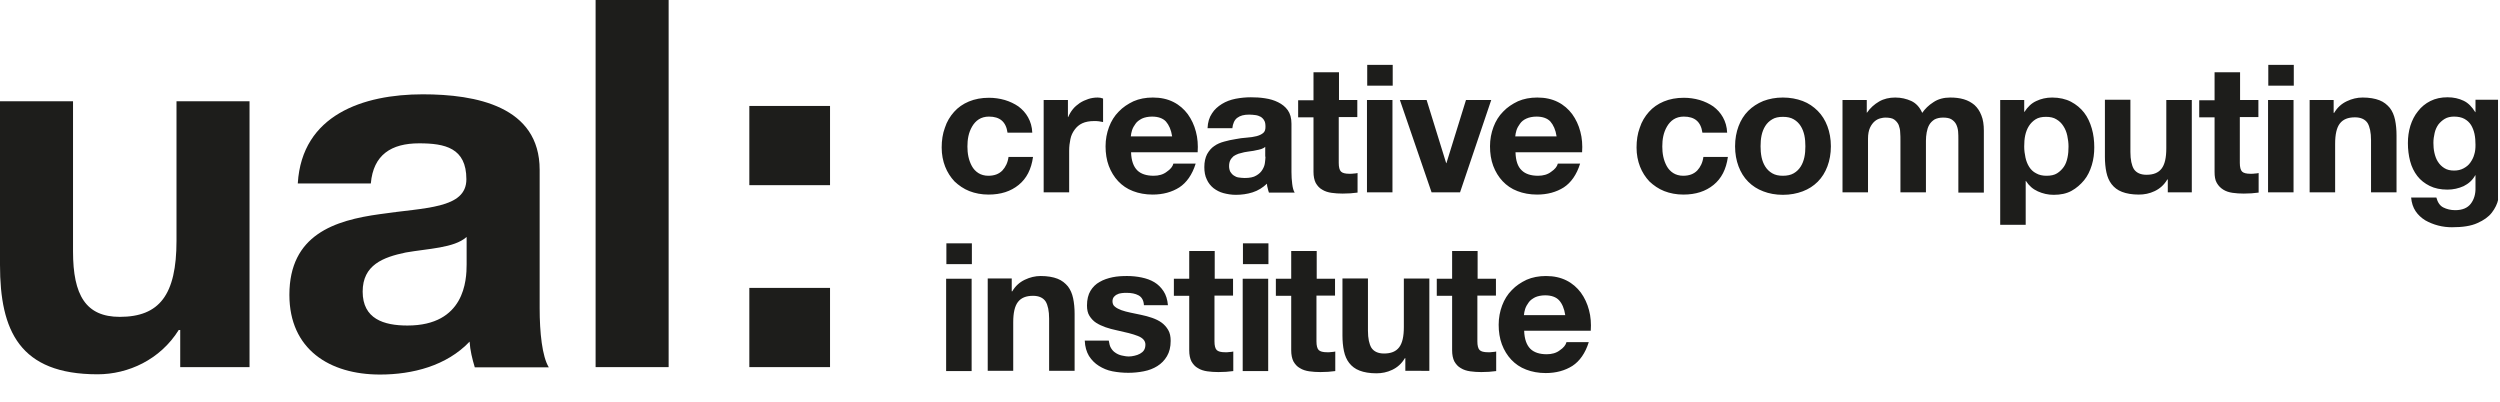 <?xml version="1.0" encoding="utf-8"?>
<!-- Generator: Adobe Illustrator 24.1.0, SVG Export Plug-In . SVG Version: 6.00 Build 0)  -->
<svg version="1.1" id="Layer_1" xmlns="http://www.w3.org/2000/svg" xmlns:xlink="http://www.w3.org/1999/xlink" x="0px" y="0px"
	 viewBox="0 0 1009.9 162.2" style="enable-background:new 0 0 1009.9 162.2;" xml:space="preserve">
<style type="text/css">
	.st0{clip-path:url(#SVGID_2_);fill:#1D1D1B;}
	.st1{fill:#1D1D1B;}
	.st2{clip-path:url(#SVGID_4_);fill:#1D1D1B;}
</style>
<g>
	<defs>
		<rect id="SVGID_1_" y="0" width="1009.1" height="162.2"/>
	</defs>
	<clipPath id="SVGID_2_">
		<use xlink:href="#SVGID_1_"  style="overflow:visible;"/>
	</clipPath>
	<path class="st0" d="M100.8,148.3h-28v-15h-0.6c-7.5,12-20.4,17.9-32.8,17.9C7.9,151.2,0,133.6,0,107V40.9h29.5v60.7
		c0,17.7,5.2,26.4,18.9,26.4c16,0,22.9-8.9,22.9-30.7V40.9h29.5V148.3z"/>
	<path class="st0" d="M188.4,95.8c-5,4.4-15.4,4.6-24.5,6.2c-9.1,1.9-17.4,5-17.4,15.8c0,11,8.5,13.7,18.1,13.7
		c23.1,0,23.9-18.3,23.9-24.7V95.8z M120.3,74c1.7-27.6,26.4-35.9,50.5-35.9c21.4,0,47.2,4.8,47.2,30.5v55.9c0,9.8,1,19.5,3.7,23.9
		h-29.9c-1-3.3-1.9-6.9-2.1-10.4c-9.3,9.8-23.1,13.3-36.2,13.3c-20.4,0-36.6-10.2-36.6-32.2c0-24.3,18.3-30.1,36.6-32.6
		c18.1-2.7,34.9-2.1,34.9-14.1c0-12.7-8.7-14.5-19.1-14.5c-11.2,0-18.5,4.6-19.5,16.2H120.3z"/>
</g>
<rect x="240.6" class="st1" width="29.5" height="148.3"/>
<path class="st1" d="M302.7,116.3h32.6v32h-32.6V116.3z M335.3,74.8h-32.6v-32h32.6V74.8z"/>
<g>
	<defs>
		<rect id="SVGID_3_" y="0" width="1009.1" height="162.2"/>
	</defs>
	<clipPath id="SVGID_4_">
		<use xlink:href="#SVGID_3_"  style="overflow:visible;"/>
	</clipPath>
	<path class="st2" d="M1009.2,80.5c-0.4,1.9-1.3,3.7-2.6,5.4c-1.3,1.7-3.3,3.1-5.8,4.2c-2.6,1.2-6,1.7-10.3,1.7
		c-1.8,0-3.7-0.2-5.6-0.7c-1.9-0.5-3.6-1.2-5.2-2.1c-1.6-1-2.9-2.2-3.9-3.7c-1-1.5-1.6-3.3-1.8-5.5h10.2c0.5,1.9,1.4,3.3,2.8,4
		c1.4,0.7,3,1.1,4.8,1.1c2.9,0,5-0.9,6.3-2.6c1.3-1.7,2-3.9,1.9-6.6v-4.9h-0.1c-1.1,2-2.7,3.4-4.7,4.4c-2,0.9-4.2,1.4-6.5,1.4
		c-2.8,0-5.2-0.5-7.2-1.5c-2-1-3.7-2.3-5-4c-1.3-1.7-2.3-3.7-2.9-6c-0.6-2.3-0.9-4.7-0.9-7.3c0-2.4,0.3-4.7,1-7
		c0.7-2.2,1.7-4.2,3.1-5.9c1.3-1.7,3-3.1,5-4.1s4.3-1.5,6.9-1.5c2.5,0,4.6,0.5,6.5,1.4c1.9,0.9,3.4,2.5,4.7,4.6h0.1v-5h9.7v34.9
		C1009.9,76.8,1009.7,78.5,1009.2,80.5 M995.2,68c1.1-0.6,2-1.3,2.7-2.3c0.7-1,1.3-2.1,1.6-3.3c0.4-1.2,0.5-2.5,0.5-3.9
		c0-1.5-0.1-3-0.4-4.4c-0.3-1.4-0.8-2.6-1.4-3.6c-0.7-1.1-1.6-1.9-2.7-2.5c-1.1-0.6-2.5-0.9-4.2-0.9c-1.4,0-2.7,0.3-3.7,0.9
		c-1,0.6-1.9,1.4-2.6,2.3c-0.7,1-1.2,2.1-1.5,3.4c-0.3,1.3-0.5,2.6-0.5,4c0,1.3,0.1,2.7,0.4,4c0.3,1.3,0.7,2.5,1.4,3.6
		c0.7,1.1,1.5,1.9,2.6,2.6c1.1,0.7,2.4,1,4,1C992.8,68.9,994.1,68.6,995.2,68 M942.7,40.4v5.2h0.2c1.3-2.2,3-3.7,5.1-4.7
		c2.1-1,4.2-1.5,6.4-1.5c2.7,0,5,0.4,6.8,1.1c1.8,0.7,3.1,1.8,4.2,3.1c1,1.3,1.7,2.9,2.1,4.8c0.4,1.9,0.6,4,0.6,6.3v23h-10.3V56.6
		c0-3.1-0.5-5.4-1.4-6.9c-1-1.5-2.7-2.3-5.1-2.3c-2.8,0-4.8,0.8-6.1,2.5c-1.3,1.7-1.9,4.4-1.9,8.2v19.6H933V40.4H942.7z M926.5,77.7
		h-10.3V40.4h10.3V77.7z M916.3,26.2h10.3v8.4h-10.3V26.2z M912.3,40.4v6.9h-7.5v18.5c0,1.7,0.3,2.9,0.9,3.5
		c0.6,0.6,1.7,0.9,3.5,0.9c0.6,0,1.1,0,1.7-0.1c0.5,0,1-0.1,1.5-0.2v7.9c-0.9,0.1-1.8,0.2-2.9,0.3c-1.1,0-2.1,0.1-3.1,0.1
		c-1.6,0-3.1-0.1-4.5-0.3c-1.4-0.2-2.7-0.6-3.8-1.3s-1.9-1.5-2.6-2.7s-0.9-2.7-0.9-4.5v-22h-6.2v-6.9h6.2V29.2h10.3v11.2H912.3z
		 M875.7,77.7v-5.2h-0.2c-1.3,2.2-3,3.7-5.1,4.7c-2.1,1-4.2,1.4-6.4,1.4c-2.7,0-5-0.4-6.8-1.1c-1.8-0.7-3.1-1.7-4.2-3.1
		c-1-1.3-1.7-2.9-2.1-4.8c-0.4-1.9-0.6-4-0.6-6.3v-23h10.3v21.1c0,3.1,0.5,5.4,1.4,6.9c1,1.5,2.7,2.3,5.1,2.3c2.8,0,4.8-0.8,6.1-2.5
		c1.3-1.7,1.9-4.4,1.9-8.2V40.4h10.3v37.3H875.7z M817.7,40.4v4.8h0.1c1.3-2,2.8-3.5,4.8-4.4c1.9-0.9,4-1.4,6.4-1.4
		c2.9,0,5.5,0.6,7.6,1.7c2.1,1.1,3.9,2.6,5.3,4.4c1.4,1.8,2.4,4,3.1,6.4c0.7,2.4,1,5,1,7.6c0,2.5-0.3,4.9-1,7.2
		c-0.7,2.3-1.7,4.4-3.1,6.1s-3.1,3.2-5.1,4.3c-2,1.1-4.4,1.6-7.2,1.6c-2.3,0-4.4-0.5-6.4-1.4c-2-0.9-3.6-2.3-4.8-4.2h-0.1v17.7H808
		V40.4H817.7z M831,70c1.1-0.7,2-1.6,2.7-2.6s1.2-2.3,1.5-3.8c0.3-1.4,0.4-2.9,0.4-4.4c0-1.5-0.2-3-0.5-4.4
		c-0.3-1.4-0.8-2.7-1.6-3.9c-0.7-1.1-1.6-2-2.8-2.7c-1.1-0.7-2.5-1-4.2-1c-1.7,0-3.1,0.3-4.2,1c-1.1,0.7-2,1.6-2.7,2.7
		c-0.7,1.1-1.2,2.4-1.5,3.8c-0.3,1.4-0.4,2.9-0.4,4.5c0,1.5,0.2,3,0.5,4.4c0.3,1.4,0.8,2.7,1.5,3.8c0.7,1.1,1.6,2,2.8,2.6
		c1.2,0.7,2.6,1,4.2,1C828.5,71,829.9,70.7,831,70 M754.1,40.4v5.1h0.1c1.3-1.9,3-3.4,4.9-4.5c1.9-1.1,4.1-1.6,6.5-1.6
		c2.4,0,4.5,0.5,6.5,1.4c1.9,0.9,3.4,2.5,4.4,4.8c1.1-1.6,2.6-3.1,4.5-4.3c1.9-1.3,4.2-1.9,6.8-1.9c2,0,3.8,0.2,5.5,0.7
		c1.7,0.5,3.1,1.3,4.3,2.3c1.2,1.1,2.1,2.4,2.8,4.2c0.7,1.7,1,3.8,1,6.2v25h-10.3V56.6c0-1.3,0-2.4-0.1-3.5
		c-0.1-1.1-0.4-2.1-0.8-2.9c-0.4-0.8-1.1-1.5-1.9-2c-0.8-0.5-2-0.7-3.4-0.7c-1.4,0-2.6,0.3-3.5,0.8c-0.9,0.6-1.6,1.3-2.1,2.2
		c-0.5,0.9-0.8,1.9-1,3c-0.2,1.1-0.3,2.3-0.3,3.4v20.8h-10.3V56.8c0-1.1,0-2.2-0.1-3.3c0-1.1-0.3-2.1-0.6-3c-0.4-0.9-1-1.6-1.8-2.2
		c-0.8-0.6-2.1-0.8-3.7-0.8c-0.5,0-1.1,0.1-1.9,0.3c-0.8,0.2-1.6,0.6-2.3,1.2s-1.4,1.5-1.9,2.6c-0.5,1.1-0.8,2.6-0.8,4.4v21.7h-10.3
		V40.4H754.1z M702.3,51c0.9-2.4,2.2-4.5,3.9-6.2c1.7-1.7,3.7-3,6.1-4c2.4-0.9,5-1.4,7.9-1.4c2.9,0,5.6,0.5,8,1.4
		c2.4,0.9,4.4,2.3,6.1,4c1.7,1.7,3,3.8,3.9,6.2c0.9,2.4,1.4,5.1,1.4,8.1s-0.5,5.7-1.4,8.1c-0.9,2.4-2.2,4.5-3.9,6.2
		c-1.7,1.7-3.7,3-6.1,3.9s-5,1.4-8,1.4c-2.9,0-5.6-0.5-7.9-1.4c-2.4-0.9-4.4-2.2-6.1-3.9c-1.7-1.7-3-3.8-3.9-6.2
		c-0.9-2.4-1.4-5.1-1.4-8.1S701.4,53.4,702.3,51 M711.6,63.5c0.3,1.4,0.8,2.7,1.5,3.8c0.7,1.1,1.6,2,2.8,2.7c1.2,0.7,2.6,1,4.3,1
		c1.7,0,3.2-0.3,4.4-1c1.2-0.7,2.1-1.6,2.8-2.7c0.7-1.1,1.2-2.4,1.5-3.8c0.3-1.4,0.4-2.9,0.4-4.4c0-1.5-0.1-3-0.4-4.4
		c-0.3-1.4-0.8-2.7-1.5-3.8s-1.6-2-2.8-2.7c-1.2-0.7-2.6-1-4.4-1c-1.7,0-3.2,0.3-4.3,1c-1.2,0.7-2.1,1.6-2.8,2.7
		c-0.7,1.1-1.2,2.4-1.5,3.8c-0.3,1.4-0.4,2.9-0.4,4.4C711.2,60.6,711.3,62,711.6,63.5 M680.2,47.1c-1.6,0-3,0.4-4.1,1.1
		c-1.1,0.7-2,1.7-2.7,2.9c-0.7,1.2-1.2,2.5-1.5,3.9c-0.3,1.4-0.4,2.8-0.4,4.2c0,1.3,0.1,2.7,0.4,4.1c0.3,1.4,0.8,2.7,1.4,3.8
		c0.6,1.1,1.5,2.1,2.6,2.8c1.1,0.7,2.5,1.1,4,1.1c2.5,0,4.3-0.7,5.7-2.1c1.3-1.4,2.2-3.2,2.5-5.5h9.9c-0.7,5-2.6,8.7-5.8,11.3
		c-3.2,2.6-7.2,3.9-12.2,3.9c-2.8,0-5.4-0.5-7.7-1.4c-2.3-0.9-4.3-2.3-6-3.9c-1.6-1.7-2.9-3.7-3.8-6c-0.9-2.3-1.4-4.9-1.4-7.7
		c0-2.9,0.4-5.6,1.3-8c0.8-2.5,2.1-4.6,3.7-6.4c1.6-1.8,3.6-3.2,6-4.2s5.1-1.5,8.1-1.5c2.2,0,4.3,0.3,6.4,0.9c2,0.6,3.9,1.5,5.5,2.6
		c1.6,1.2,2.9,2.6,3.9,4.4c1,1.8,1.6,3.8,1.7,6.2h-10C687.1,49.2,684.6,47.1,680.2,47.1 M614.7,68.8c1.5,1.5,3.8,2.2,6.6,2.2
		c2.1,0,3.9-0.5,5.3-1.6c1.5-1,2.4-2.1,2.7-3.3h9c-1.4,4.5-3.7,7.7-6.6,9.6c-3,1.9-6.6,2.9-10.8,2.9c-2.9,0-5.6-0.5-7.9-1.4
		c-2.4-0.9-4.4-2.3-6-4c-1.6-1.7-2.9-3.8-3.8-6.2c-0.9-2.4-1.3-5.1-1.3-7.9c0-2.8,0.5-5.4,1.4-7.8c0.9-2.4,2.2-4.5,3.9-6.2
		c1.7-1.8,3.7-3.1,6-4.2c2.3-1,4.9-1.5,7.8-1.5c3.2,0,5.9,0.6,8.3,1.8c2.4,1.2,4.3,2.9,5.8,4.9c1.5,2.1,2.6,4.4,3.3,7.1
		c0.7,2.6,0.9,5.4,0.7,8.3h-26.9C612.3,64.9,613.1,67.3,614.7,68.8 M626.3,49.1c-1.2-1.3-3.1-2-5.6-2c-1.6,0-3,0.3-4.1,0.8
		s-2,1.2-2.6,2.1c-0.6,0.8-1.1,1.7-1.4,2.6c-0.3,0.9-0.4,1.7-0.5,2.5h16.7C628.4,52.4,627.5,50.5,626.3,49.1 M578.3,77.7l-12.8-37.3
		h10.8l7.9,25.5h0.1l7.9-25.5h10.2l-12.6,37.3H578.3z M562.5,77.7h-10.3V40.4h10.3V77.7z M552.3,26.2h10.3v8.4h-10.3V26.2z
		 M548.3,40.4v6.9h-7.5v18.5c0,1.7,0.3,2.9,0.9,3.5c0.6,0.6,1.7,0.9,3.5,0.9c0.6,0,1.1,0,1.7-0.1c0.5,0,1-0.1,1.5-0.2v7.9
		c-0.9,0.1-1.8,0.2-2.9,0.3c-1.1,0-2.1,0.1-3.1,0.1c-1.6,0-3.1-0.1-4.5-0.3c-1.4-0.2-2.7-0.6-3.8-1.3c-1.1-0.6-1.9-1.5-2.6-2.7
		c-0.6-1.2-0.9-2.7-0.9-4.5v-22h-6.2v-6.9h6.2V29.2h10.3v11.2H548.3z M511.2,63.3c0,0.6-0.1,1.3-0.2,2.3c-0.1,1-0.4,1.9-1,2.9
		s-1.3,1.7-2.5,2.4c-1.1,0.7-2.7,1-4.7,1c-0.8,0-1.6-0.1-2.4-0.2c-0.8-0.1-1.4-0.4-2-0.8c-0.6-0.4-1-0.9-1.4-1.5
		c-0.3-0.6-0.5-1.4-0.5-2.3c0-1,0.2-1.8,0.5-2.4c0.3-0.6,0.8-1.1,1.3-1.6c0.6-0.4,1.2-0.7,2-1c0.7-0.2,1.5-0.4,2.3-0.6
		c0.8-0.1,1.6-0.3,2.5-0.4c0.8-0.1,1.6-0.2,2.3-0.4c0.7-0.1,1.4-0.3,2.1-0.5c0.6-0.2,1.2-0.5,1.6-0.9V63.3z M497.8,51.9
		c0.2-2,0.9-3.5,2-4.3c1.2-0.9,2.7-1.3,4.8-1.3c0.9,0,1.8,0.1,2.6,0.2c0.8,0.1,1.5,0.4,2.1,0.7c0.6,0.4,1.1,0.9,1.4,1.5
		c0.4,0.6,0.5,1.5,0.5,2.6c0,1.1-0.3,1.9-0.9,2.4c-0.7,0.6-1.6,1-2.7,1.3c-1.2,0.3-2.5,0.5-4,0.6c-1.5,0.1-3,0.3-4.5,0.6
		c-1.5,0.2-3.1,0.6-4.6,1c-1.5,0.4-2.9,1-4,1.8c-1.2,0.8-2.1,1.9-2.9,3.3c-0.7,1.4-1.1,3.1-1.1,5.2c0,1.9,0.3,3.6,1,5
		c0.6,1.4,1.6,2.6,2.7,3.5c1.2,0.9,2.5,1.6,4,2c1.5,0.4,3.2,0.7,5,0.7c2.3,0,4.6-0.3,6.8-1c2.2-0.7,4.1-1.9,5.8-3.5
		c0,0.6,0.1,1.2,0.3,1.8c0.1,0.6,0.3,1.2,0.5,1.8h10.4c-0.5-0.8-0.8-1.9-1-3.5c-0.2-1.5-0.3-3.2-0.3-4.8V50c0-2.3-0.5-4.1-1.5-5.5
		s-2.3-2.4-3.9-3.2c-1.6-0.8-3.3-1.3-5.3-1.6c-1.9-0.3-3.8-0.4-5.7-0.4c-2.1,0-4.1,0.2-6.2,0.6c-2,0.4-3.9,1.1-5.5,2.1
		c-1.6,1-3,2.2-4,3.8c-1.1,1.6-1.7,3.6-1.8,6H497.8z M459.4,68.8c1.5,1.5,3.8,2.2,6.6,2.2c2.1,0,3.9-0.5,5.3-1.6
		c1.5-1,2.4-2.1,2.7-3.3h9c-1.4,4.5-3.7,7.7-6.6,9.6c-3,1.9-6.6,2.9-10.8,2.9c-2.9,0-5.6-0.5-7.9-1.4c-2.4-0.9-4.4-2.3-6-4
		c-1.6-1.7-2.9-3.8-3.8-6.2c-0.9-2.4-1.3-5.1-1.3-7.9c0-2.8,0.5-5.4,1.4-7.8c0.9-2.4,2.2-4.5,3.9-6.2c1.7-1.8,3.7-3.1,6-4.2
		c2.3-1,4.9-1.5,7.8-1.5c3.2,0,5.9,0.6,8.3,1.8c2.4,1.2,4.3,2.9,5.8,4.9c1.5,2.1,2.6,4.4,3.3,7.1c0.7,2.6,0.9,5.4,0.7,8.3h-26.9
		C457,64.9,457.9,67.3,459.4,68.8 M471,49.1c-1.2-1.3-3.1-2-5.6-2c-1.6,0-3,0.3-4.1,0.8c-1.1,0.6-2,1.2-2.6,2.1
		c-0.6,0.8-1.1,1.7-1.4,2.6c-0.3,0.9-0.4,1.7-0.5,2.5h16.7C473.1,52.4,472.2,50.5,471,49.1 M431.4,40.4v6.9h0.1
		c0.5-1.2,1.1-2.2,1.9-3.2c0.8-1,1.8-1.8,2.8-2.5c1.1-0.7,2.2-1.2,3.4-1.6c1.2-0.4,2.5-0.6,3.8-0.6c0.7,0,1.4,0.1,2.2,0.4v9.5
		c-0.5-0.1-1.1-0.2-1.7-0.3c-0.7-0.1-1.3-0.1-1.9-0.1c-1.9,0-3.5,0.3-4.8,0.9c-1.3,0.6-2.3,1.5-3.1,2.6c-0.8,1.1-1.4,2.3-1.7,3.8
		c-0.3,1.4-0.5,3-0.5,4.7v16.8h-10.3V40.4H431.4z M399.5,47.1c-1.6,0-3,0.4-4.1,1.1c-1.1,0.7-2,1.7-2.7,2.9
		c-0.7,1.2-1.2,2.5-1.5,3.9c-0.3,1.4-0.4,2.8-0.4,4.2c0,1.3,0.1,2.7,0.4,4.1c0.3,1.4,0.8,2.7,1.4,3.8c0.6,1.1,1.5,2.1,2.6,2.8
		c1.1,0.7,2.5,1.1,4,1.1c2.5,0,4.3-0.7,5.7-2.1c1.3-1.4,2.2-3.2,2.5-5.5h9.9c-0.7,5-2.6,8.7-5.8,11.3c-3.2,2.6-7.2,3.9-12.2,3.9
		c-2.8,0-5.4-0.5-7.7-1.4c-2.3-0.9-4.3-2.3-6-3.9c-1.6-1.7-2.9-3.7-3.8-6c-0.9-2.3-1.4-4.9-1.4-7.7c0-2.9,0.4-5.6,1.3-8
		c0.8-2.5,2.1-4.6,3.7-6.4c1.6-1.8,3.6-3.2,6-4.2c2.4-1,5.1-1.5,8.1-1.5c2.2,0,4.3,0.3,6.4,0.9c2,0.6,3.9,1.5,5.5,2.6
		c1.6,1.2,2.9,2.6,3.9,4.4c1,1.8,1.6,3.8,1.7,6.2h-10C406.4,49.2,403.9,47.1,399.5,47.1"/>
	<path class="st2" d="M618.2,140.9c1.5,1.5,3.8,2.2,6.6,2.2c2.1,0,3.9-0.5,5.3-1.6c1.5-1,2.4-2.1,2.7-3.3h9
		c-1.4,4.5-3.7,7.7-6.6,9.6c-3,1.9-6.6,2.9-10.8,2.9c-2.9,0-5.6-0.5-7.9-1.4c-2.4-0.9-4.4-2.3-6-4c-1.6-1.7-2.9-3.8-3.8-6.2
		c-0.9-2.4-1.3-5.1-1.3-7.9c0-2.8,0.5-5.4,1.4-7.8c0.9-2.4,2.2-4.5,3.9-6.2c1.7-1.8,3.7-3.1,6-4.2c2.3-1,4.9-1.5,7.8-1.5
		c3.2,0,5.9,0.6,8.3,1.8c2.4,1.2,4.3,2.9,5.8,4.9c1.5,2.1,2.6,4.4,3.3,7.1c0.7,2.6,0.9,5.4,0.7,8.3h-26.9
		C615.8,137,616.7,139.4,618.2,140.9 M629.8,121.3c-1.2-1.3-3.1-2-5.6-2c-1.6,0-3,0.3-4.1,0.8c-1.1,0.6-2,1.2-2.6,2.1
		c-0.6,0.8-1.1,1.7-1.4,2.6c-0.3,0.9-0.4,1.7-0.5,2.5h16.7C631.9,124.6,631,122.6,629.8,121.3 M604.3,112.5v6.9h-7.5v18.5
		c0,1.7,0.3,2.9,0.9,3.5c0.6,0.6,1.7,0.9,3.5,0.9c0.6,0,1.1,0,1.7-0.1c0.5,0,1-0.1,1.5-0.2v7.9c-0.9,0.1-1.8,0.2-2.9,0.3
		c-1.1,0-2.1,0.1-3.1,0.1c-1.6,0-3.1-0.1-4.5-0.3c-1.4-0.2-2.7-0.6-3.8-1.3c-1.1-0.6-1.9-1.5-2.6-2.7c-0.6-1.2-0.9-2.7-0.9-4.5v-22
		h-6.2v-6.9h6.2v-11.2h10.3v11.2H604.3z M567.7,149.9v-5.2h-0.2c-1.3,2.2-3,3.7-5.1,4.7c-2.1,1-4.2,1.4-6.4,1.4
		c-2.7,0-5-0.4-6.8-1.1s-3.1-1.7-4.2-3.1c-1-1.3-1.7-2.9-2.1-4.8c-0.4-1.9-0.6-4-0.6-6.3v-23h10.3v21.1c0,3.1,0.5,5.4,1.4,6.9
		c1,1.5,2.7,2.3,5.1,2.3c2.8,0,4.8-0.8,6.1-2.5c1.3-1.7,1.9-4.4,1.9-8.2v-19.6h10.3v37.3H567.7z M539.3,112.5v6.9h-7.5v18.5
		c0,1.7,0.3,2.9,0.9,3.5c0.6,0.6,1.7,0.9,3.5,0.9c0.6,0,1.1,0,1.7-0.1c0.5,0,1-0.1,1.5-0.2v7.9c-0.9,0.1-1.8,0.2-2.9,0.3
		c-1.1,0-2.1,0.1-3.1,0.1c-1.6,0-3.1-0.1-4.5-0.3c-1.4-0.2-2.7-0.6-3.8-1.3c-1.1-0.6-1.9-1.5-2.6-2.7c-0.6-1.2-0.9-2.7-0.9-4.5v-22
		h-6.2v-6.9h6.2v-11.2h10.3v11.2H539.3z M512.3,149.9h-10.3v-37.3h10.3V149.9z M502.1,98.3h10.3v8.4h-10.3V98.3z M498.1,112.5v6.9
		h-7.5v18.5c0,1.7,0.3,2.9,0.9,3.5c0.6,0.6,1.7,0.9,3.5,0.9c0.6,0,1.1,0,1.7-0.1c0.5,0,1-0.1,1.5-0.2v7.9c-0.9,0.1-1.8,0.2-2.9,0.3
		c-1.1,0-2.1,0.1-3.1,0.1c-1.6,0-3.1-0.1-4.5-0.3c-1.4-0.2-2.7-0.6-3.8-1.3c-1.1-0.6-1.9-1.5-2.6-2.7c-0.6-1.2-0.9-2.7-0.9-4.5v-22
		h-6.2v-6.9h6.2v-11.2h10.3v11.2H498.1z M448.8,140.6c0.5,0.8,1,1.4,1.8,1.9c0.7,0.5,1.6,0.9,2.5,1.1c0.9,0.2,1.9,0.4,2.9,0.4
		c0.7,0,1.5-0.1,2.3-0.3c0.8-0.2,1.5-0.4,2.2-0.8c0.7-0.4,1.2-0.8,1.6-1.4c0.4-0.6,0.6-1.4,0.6-2.3c0-1.5-1-2.7-3.1-3.5
		c-2-0.8-4.9-1.5-8.6-2.3c-1.5-0.3-2.9-0.7-4.4-1.2c-1.4-0.5-2.7-1.1-3.8-1.8c-1.1-0.7-2-1.7-2.7-2.8c-0.7-1.1-1-2.5-1-4.2
		c0-2.4,0.5-4.4,1.4-5.9c0.9-1.5,2.2-2.8,3.7-3.6c1.5-0.9,3.3-1.5,5.2-1.9c1.9-0.4,3.9-0.5,5.9-0.5c2,0,4,0.2,5.9,0.6
		c1.9,0.4,3.6,1,5.1,1.9c1.5,0.9,2.7,2.1,3.7,3.6c1,1.5,1.6,3.4,1.8,5.7h-9.7c-0.1-2-0.9-3.3-2.2-4c-1.3-0.7-2.9-1-4.8-1
		c-0.6,0-1.2,0-1.9,0.1c-0.7,0.1-1.3,0.2-1.8,0.5c-0.6,0.2-1,0.6-1.4,1c-0.4,0.5-0.6,1.1-0.6,1.8c0,0.9,0.3,1.7,1,2.2
		c0.7,0.6,1.6,1,2.6,1.4c1.1,0.4,2.3,0.7,3.7,1c1.4,0.3,2.8,0.6,4.3,0.9c1.5,0.3,2.9,0.7,4.4,1.2c1.4,0.5,2.7,1.1,3.8,1.9
		c1.1,0.8,2,1.8,2.7,3c0.7,1.2,1,2.6,1,4.4c0,2.5-0.5,4.5-1.5,6.2c-1,1.7-2.3,3-3.9,4c-1.6,1-3.4,1.7-5.5,2.1
		c-2,0.4-4.1,0.6-6.2,0.6c-2.2,0-4.3-0.2-6.4-0.6c-2.1-0.4-3.9-1.2-5.5-2.2c-1.6-1-2.9-2.3-4-4c-1-1.7-1.6-3.7-1.7-6.2h9.7
		C448.1,138.8,448.3,139.8,448.8,140.6 M408.7,112.5v5.2h0.2c1.3-2.2,3-3.7,5.1-4.7c2.1-1,4.2-1.5,6.4-1.5c2.7,0,5,0.4,6.8,1.1
		c1.8,0.7,3.1,1.8,4.2,3.1c1,1.3,1.7,2.9,2.1,4.8c0.4,1.9,0.6,4,0.6,6.3v23h-10.3v-21.1c0-3.1-0.5-5.4-1.4-6.9
		c-1-1.5-2.7-2.3-5.1-2.3c-2.8,0-4.8,0.8-6.1,2.5c-1.3,1.7-1.9,4.4-1.9,8.2v19.6H399v-37.3H408.7z M392.5,149.9h-10.3v-37.3h10.3
		V149.9z M382.3,98.3h10.3v8.4h-10.3V98.3z"/>
</g>
</svg>
